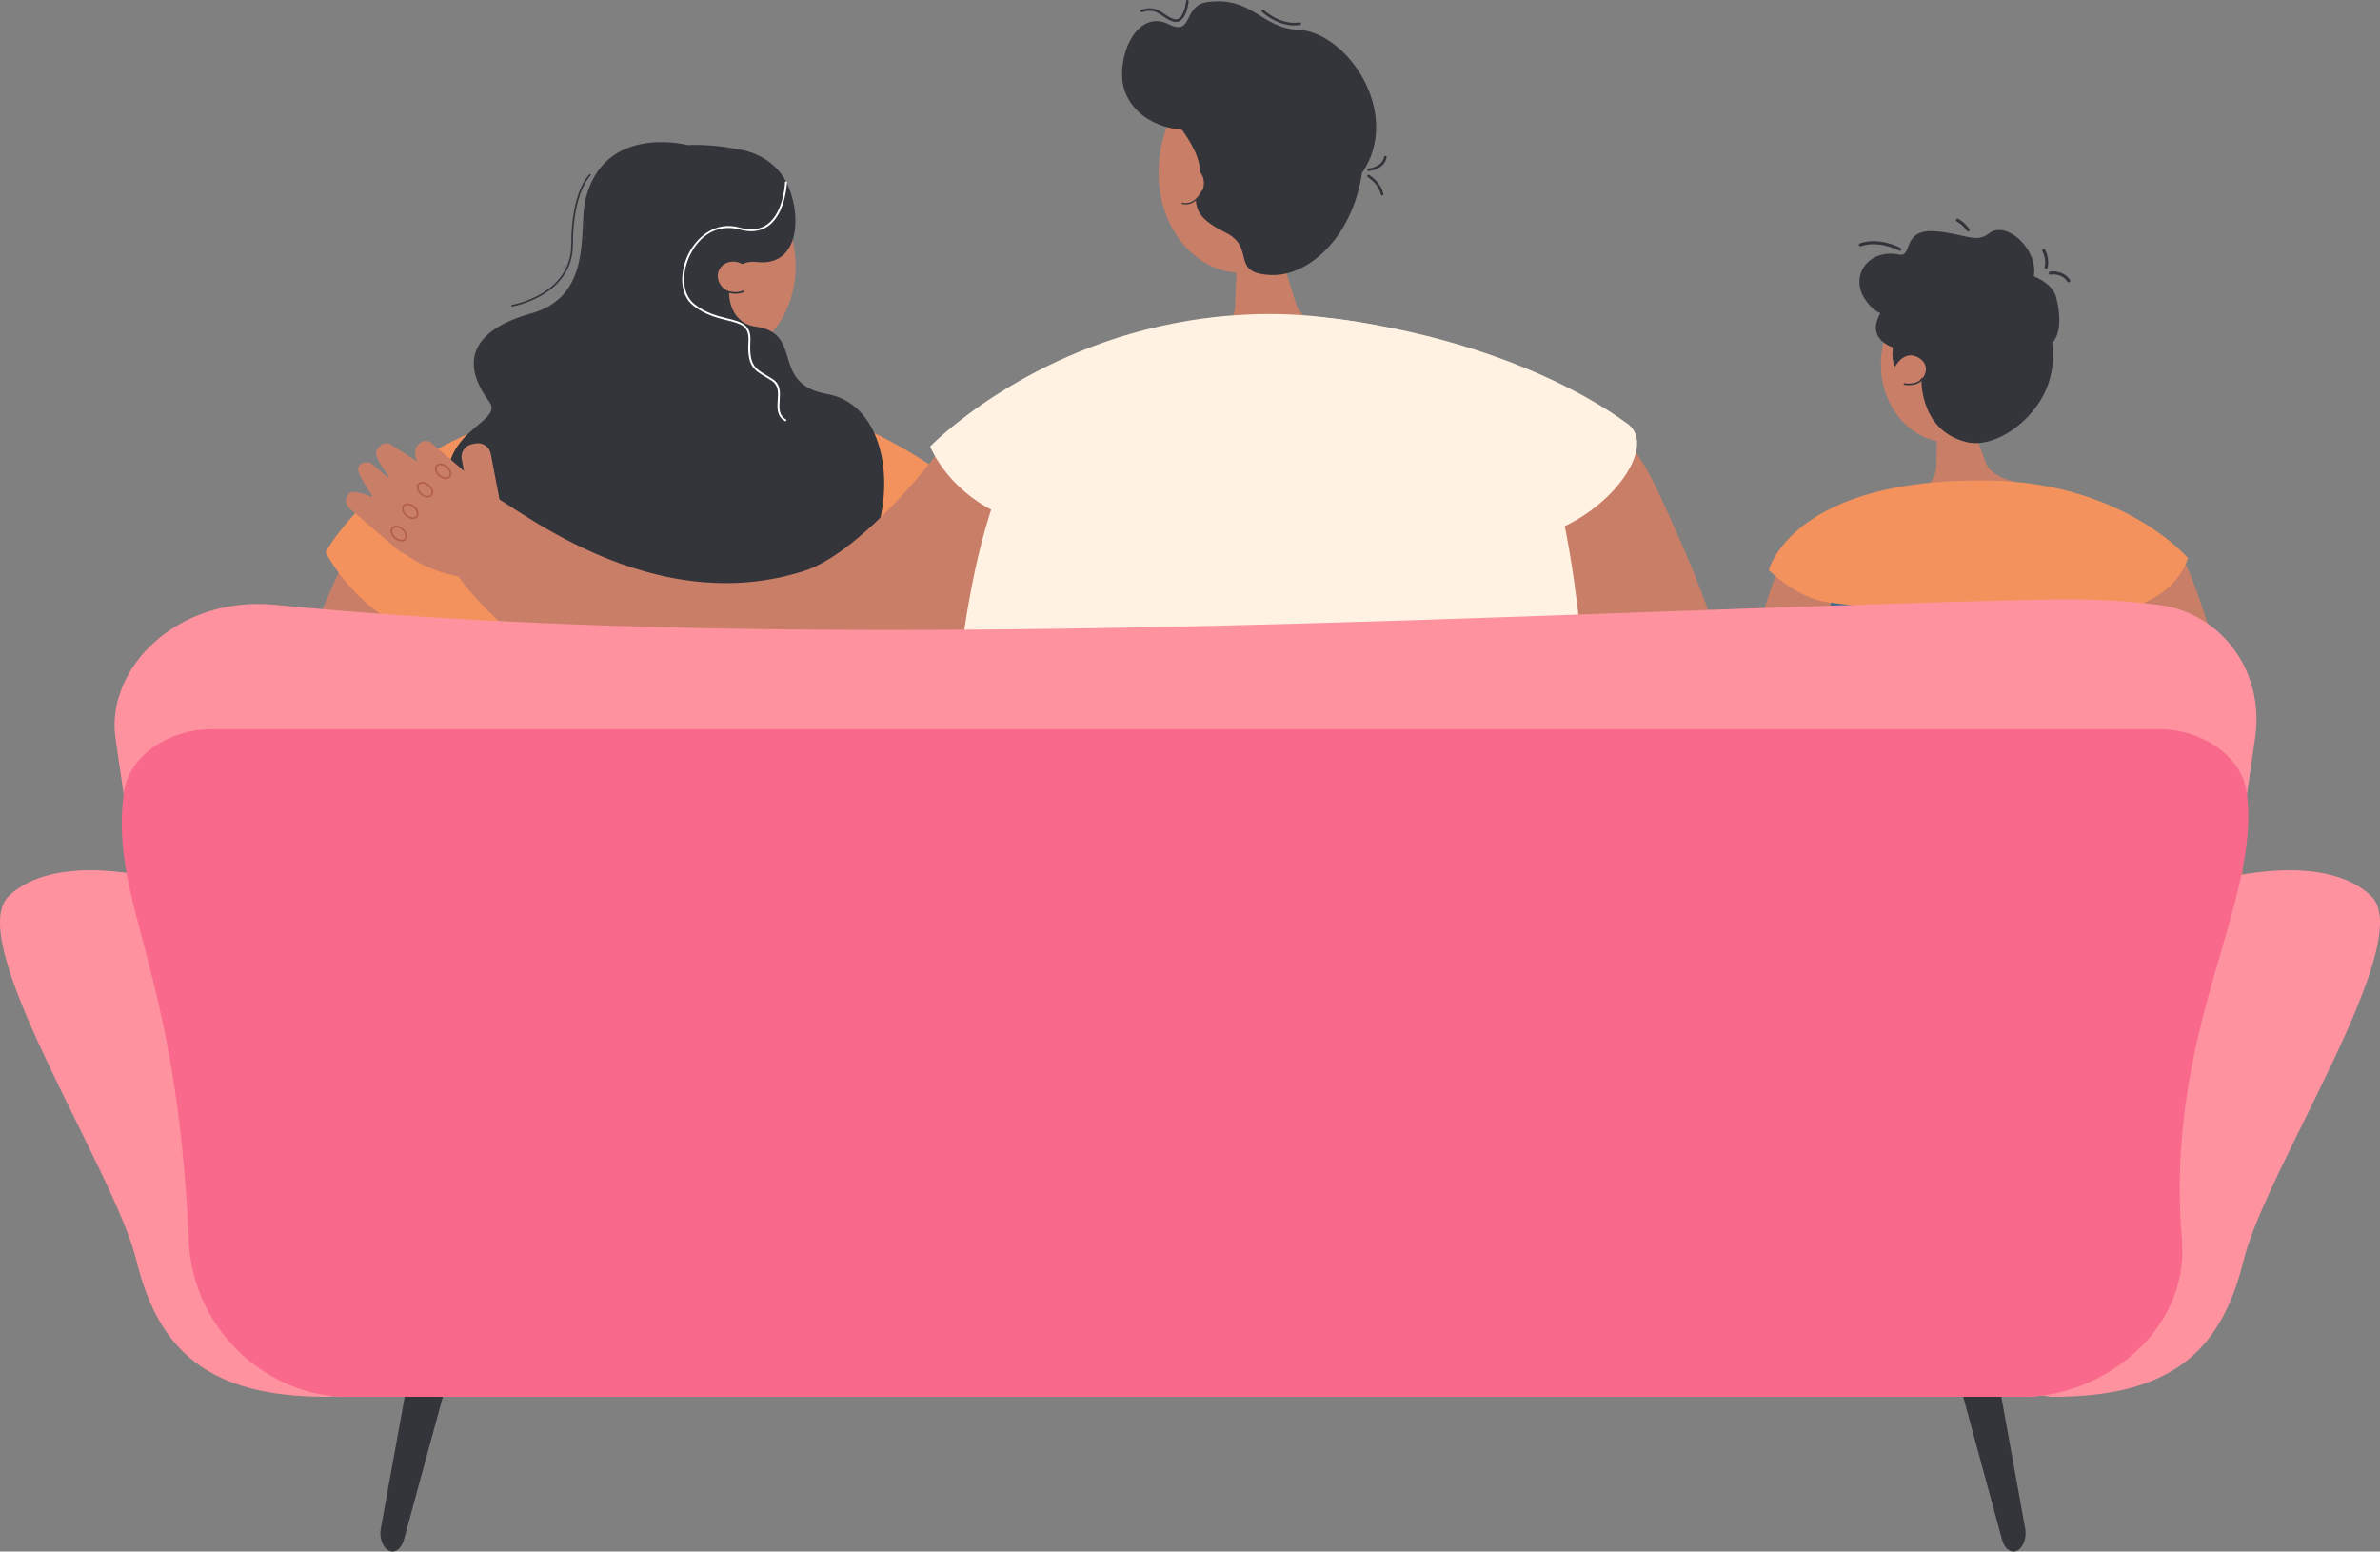 <?xml version="1.0" encoding="UTF-8"?>
<svg id="Layer_2" data-name="Layer 2" xmlns="http://www.w3.org/2000/svg" viewBox="0 0 1400.35 912.78">
  <rect x="0" y="0" width="1400.35" height="912.78" fill="#808080" stroke="none"/>
  <g id="_Layer_" data-name="&amp;lt;Layer&amp;gt;">
    <g>
      <g>
        <g>
          <path d="M581.05,301.5s17.64,34.14,16.98,86.22c-.65,52.07-60.74,20.25-60.74,20.25,0,0-1.96-68.58,0-70.54,1.96-1.96,43.76-35.92,43.76-35.92Z" style="fill: #c97e67; stroke-width: 0px;"/>
          <path d="M395.66,226.01l9.45-30.5,2.75-8.88,16.17-52.21,2.13,51.93,1.27,31.17.4,9.87c.27,6.7,4.36,8.1,9.32,13.93,2.01,2.36,14.9,16.66.28,23.12-18.21,8.05-52.26-4.14-65.2-20.1.1-.02,20.37-8.47,23.43-18.33Z" style="fill: #c97e67; stroke-width: 0px;"/>
          <path d="M467.56,147.87c-4.02-30.63-27.88-52.76-53.28-49.43-25.4,3.34-42.74,30.87-38.72,61.51,4.02,30.63,27.88,52.76,53.28,49.43,25.41-3.34,42.74-30.87,38.72-61.51Z" style="fill: #c97e67; stroke-width: 0px;"/>
          <path d="M195.55,685.17c7.53-82.86,24.79-201.34,64.31-295.16,9.16-21.74,12.97-29.9,20.11-41.77,5.75-9.55-4.54-30.55-20.78-40.56-15.23-9.39-38.96-7.86-42.71-3.21-6.38,7.91-13.19,23.06-23.79,47.12-36.83,83.6-58.89,191.6-67.83,330.84l70.68,2.74Z" style="fill: #c97e67; stroke-width: 0px;"/>
          <path d="M265.91,299.81s16.97-67.25,142.15-67.93c180.53-.98,163.82,164.9,180.52,416.99,0,0-177.83-25.15-346.25,11,0,0-15.62-257.31,23.58-360.07Z" style="fill: #e28569; stroke-width: 0px;"/>
          <path d="M191.6,324.86s28.56,58.29,92.42,51.93c61.25-6.11,196.47-25.12,244-32.95,47.52-7.83,68.06-29.59,68.06-29.59,0,0-58.11-65.51-144.15-79.49-8.08-1.32-16.47-2.3-25.16-2.86-14.59-.94-29.12.57-43.49.86-144.02,2.95-191.68,92.1-191.68,92.1Z" style="fill: #f4925d; stroke-width: 0px;"/>
          <path d="M433.6,87.76s19.6,1.47,28.9,19.1c9.31,17.64,8.9,50.41-17.35,47.25-26.25-3.16-14.14,50.25-41.02,53.18-26.87,2.93-63.41-52.7-47.45-93.36,15.96-40.66,76.91-26.18,76.91-26.18Z" style="fill: #33353b; stroke-width: 0px;"/>
          <path d="M404.14,85.25s-48.92-12.68-59.7,32.25c-4.07,16.95,4.9,56.65-31.84,66.87-34.55,9.62-42.31,28.3-24.82,51.81,11.26,15.14-48.1,17.25-13.72,81.38,30.7,57.25,215.8,49.25,235.59,10.71,19.79-38.54,11.74-90.27-22.77-96.41-34.51-6.14-13.12-35.86-42.57-39.78-16.96-2.26-20.52-26.45-7.29-40.17,13.23-13.72-32.89-66.68-32.89-66.68Z" style="fill: #33353b; stroke-width: 0px;"/>
          <path d="M462.23,247.95c-5.27-2.9-4.94-7.79-4.62-12.53.31-4.52.6-8.79-3.7-11.52-1.2-.76-2.31-1.42-3.38-2.07-7.11-4.24-11.02-6.57-10.15-21.17.54-9.01-4.71-10.3-12.65-12.24-5.78-1.41-12.96-3.18-19.81-8.62-8.6-6.84-7.84-20.68-2.65-30.81,4.87-9.5,15.64-19.16,29.95-15.11,6.55,1.85,12.05,1.18,16.35-1.98,9.76-7.17,10.36-24.88,10.37-25.05l1.12.03c0,.19-.14,4.64-1.53,10.09-1.29,5.06-3.95,11.91-9.29,15.84-4.6,3.38-10.43,4.11-17.32,2.16-8.95-2.53-21.17-.04-28.64,14.54-4.98,9.73-5.78,22.96,2.35,29.42,6.65,5.29,13.71,7.02,19.38,8.41,7.88,1.93,14.1,3.46,13.51,13.4-.83,13.91,2.65,15.99,9.6,20.13,1.08.64,2.2,1.31,3.41,2.08,4.86,3.1,4.53,7.9,4.21,12.55-.31,4.58-.61,8.91,4.04,11.46l-.54.99Z" style="fill: #fff; stroke-width: 0px;"/>
          <path d="M301.33,180.34c-.23,0-.44-.17-.48-.41-.04-.27.14-.52.4-.56.35-.06,34.86-6.15,34.86-35.52,0-31.21,10.26-40.87,10.69-41.27.2-.18.51-.17.69.03.18.2.17.51-.03.69-.03.02-2.62,2.44-5.18,8.61-2.37,5.71-5.19,15.88-5.19,31.93,0,30.21-35.32,36.43-35.68,36.49-.03,0-.05,0-.08,0Z" style="fill: #33353b; stroke-width: 0px;"/>
          <path d="M436.2,155.05c-5.01-2.46-10.84-.82-13.04,3.66-2.19,4.47.09,10.09,5.09,12.54,5.01,2.45,10.84.82,13.03-3.66,2.19-4.47-.09-10.09-5.09-12.54Z" style="fill: #c97e67; stroke-width: 0px;"/>
          <path d="M432.68,172.81c-3.81,0-6.78-1.55-6.96-1.65l.46-.86c.06.03,5.82,3.03,11.35.51l.41.89c-1.8.83-3.61,1.12-5.26,1.12Z" style="fill: #33353b; stroke-width: 0px;"/>
        </g>
        <g>
          <path d="M762.56,178.82l-10.54-34.03-3.07-9.91-18.05-58.26-2.37,57.95-1.42,34.78-.45,11.01c-.31,7.47-4.86,9.05-10.41,15.54-2.25,2.63-16.62,18.59-.31,25.79,20.32,8.98,58.32-4.62,72.76-22.43-.11-.02-22.73-9.45-26.14-20.45Z" style="fill: #c97e67; stroke-width: 0px;"/>
          <path d="M682.32,91.63c4.49-34.18,31.11-58.88,59.46-55.16,28.35,3.72,47.69,34.45,43.21,68.64-4.49,34.18-31.11,58.88-59.46,55.16-28.35-3.72-47.7-34.45-43.21-68.64Z" style="fill: #c97e67; stroke-width: 0px;"/>
          <path d="M704.5,76.63c-29.6,1.11-43.96-15.97-44.3-31.78-.44-20.28,12.33-38.24,27.2-30.7,14.87,7.54,8.49-10.95,22.78-12.91,26.72-3.67,31.73,15.33,53.6,16.26,28.84,1.22,61.72,49.27,37.55,84.35,0,0-73.46-26.09-96.83-25.22Z" style="fill: #33353b; stroke-width: 0px;"/>
          <path d="M678.15,56.18s31.63,30.45,27.46,47.59c-4.17,17.13-3.12,23.85,15.36,32.98,18.47,9.14,2.16,23.98,26.78,25.05,24.62,1.07,54.77-28.02,54.77-75.84,0-26.66-15.32-44.11-15.32-44.11l-109.04,14.32Z" style="fill: #33353b; stroke-width: 0px;"/>
          <path d="M985.87,691.21c-8.4-92.47-27.67-224.67-71.77-329.37-10.22-24.26-14.48-33.37-22.45-46.62-6.41-10.66,5.07-34.09,23.19-45.26,17-10.48,43.47-8.77,47.66-3.58,7.12,8.83,14.72,25.73,26.55,52.59,41.09,93.29,65.72,213.81,75.69,369.18l-78.87,3.05Z" style="fill: #c97e67; stroke-width: 0px;"/>
          <path d="M269.47,338.99c-13.31-13.11,16.33-48.98,16.33-48.98,5.09-3.57,89.88,76.79,187.04,45.99,34.6-10.97,82.44-71.53,85.89-80.53.46-1.2,76.62,26.34,76.62,26.34-6.25,16.29-13.47,67.83-50.71,102.11-77.04,70.91-243.94,50.85-315.17-44.92Z" style="fill: #c97e67; stroke-width: 0px;"/>
          <path d="M907.35,261.18s-18.93-75.04-158.63-75.8c-201.46-1.1-182.8,184.01-201.44,465.33,0,0,198.44-28.06,386.39,12.28,0,0,17.43-287.14-26.31-401.8Z" style="fill: #fff2e2; stroke-width: 0px;"/>
          <path d="M958.92,250.42l-91.24,50.48s-199.78,18.14-252.81,9.4c-53.03-8.74-67.58-47.68-67.58-47.68,0,0,56.49-58.44,152.49-74.05,9.02-1.48,18.38-2.56,28.08-3.19,16.28-1.05,32.59-.83,48.53.96,121.68,13.71,182.54,64.07,182.54,64.07Z" style="fill: #fff2e2; stroke-width: 0px;"/>
          <path d="M960.82,252.53c7.74,10.94-3.66,32.57-25.45,48.29-21.79,15.73-45.73,19.6-53.46,8.66-7.74-10.94,3.66-32.57,25.45-48.29,21.79-15.73,45.73-19.6,53.46-8.66Z" style="fill: #fff2e2; stroke-width: 0px;"/>
          <path d="M689.64,103c3.58-5.09,10.17-6.61,14.72-3.41,4.55,3.2,5.32,9.92,1.74,15.01-3.58,5.08-10.17,6.61-14.72,3.41-4.55-3.2-5.32-9.92-1.74-15.01Z" style="fill: #c97e67; stroke-width: 0px;"/>
          <path d="M813.2,115c-.35,0-.66-.24-.74-.6-1.44-6.46-7.59-10.15-7.65-10.18-.36-.21-.49-.68-.27-1.04.21-.36.68-.48,1.05-.27.28.16,6.79,4.06,8.36,11.17.09.41-.17.82-.58.91-.06.01-.11.02-.17.02Z" style="fill: #33353b; stroke-width: 0px;"/>
          <path d="M805.2,100.61c-.4,0-.74-.31-.76-.71-.03-.42.29-.78.71-.81.08,0,8.07-.59,9.21-6.77.08-.41.48-.69.89-.61.41.08.69.47.61.89-1.36,7.36-10.52,8.01-10.62,8.02-.02,0-.03,0-.05,0Z" style="fill: #33353b; stroke-width: 0px;"/>
          <path d="M691.89,12.93c-.52,0-1.06-.08-1.61-.25-2.47-.73-4.3-2-6.08-3.23-3.28-2.28-6.12-4.25-12.28-2.26-.4.13-.83-.09-.96-.49-.13-.4.09-.83.49-.96,6.88-2.22,10.31.16,13.62,2.45,1.68,1.16,3.41,2.36,5.64,3.03,1.13.34,2.12.21,3.01-.4,3.35-2.26,4.14-10.05,4.15-10.13.04-.42.41-.72.83-.69.42.04.73.41.69.83-.03.35-.87,8.59-4.81,11.25-.83.56-1.73.84-2.69.84Z" style="fill: #33353b; stroke-width: 0px;"/>
          <path d="M761.52,14.97c-10.48,0-18.63-7.6-19.01-7.95-.31-.29-.32-.77-.03-1.08.29-.31.77-.32,1.08-.03.1.09,9.79,9.11,21.09,7.29.41-.07.81.22.87.63.07.42-.22.81-.63.87-1.15.18-2.27.27-3.37.27Z" style="fill: #33353b; stroke-width: 0px;"/>
          <path d="M697.59,120.24c-1.23,0-2.04-.27-2.09-.28-.19-.07-.29-.27-.23-.47.06-.19.27-.29.47-.23.27.09,6.68,2.13,11.21-6.91.09-.18.31-.26.49-.16.18.09.25.31.16.49-2.51,5.01-5.65,6.73-7.84,7.29-.81.21-1.55.28-2.17.28Z" style="fill: #33353b; stroke-width: 0px;"/>
        </g>
        <g>
          <path d="M253.73,310.51l-.6.69c-2.08,2.43-5.77,2.71-8.2.62l-21.49-14.4c-2.43-2.08-11.73-16.51-12.57-20.19-.41-1.79.33-3.27.33-3.27,2.08-2.43,5.78-2.71,8.2-.62l33.71,28.96c2.43,2.08,2.71,5.78.62,8.2Z" style="fill: #c97e67; stroke-width: 0px;"/>
          <path d="M264.38,298.12l-.95,1.11c-1.99,2.31-5.5,2.58.4,12.28l-32.77-28.16c-10.53-13.68-10.79-17.19-8.8-19.5l.95-1.11c1.99-2.31,5.5-2.58,7.81-.59l38.23,24.87c2.31,1.99-2.88,8.79-4.87,11.1Z" style="fill: #c97e67; stroke-width: 0px;"/>
          <path d="M290.36,315.71l-2.19.42c-4.1.78-8.09-1.93-8.87-6.03l-7.63-39.92c-.78-4.1,1.93-8.09,6.02-8.87l2.19-.42c4.1-.78,8.09,1.93,8.87,6.02l7.63,39.92c.78,4.1-1.93,8.09-6.02,8.87Z" style="fill: #c97e67; stroke-width: 0px;"/>
          <path d="M275.05,285.69l-1.38,1.6c-1.87,2.18-5.18,2.43-7.36.56l-19.61-14.67c-2.18-1.87-3.45-8.23-1.58-10.41l1.38-1.6c1.87-2.18,5.18-2.43,7.36-.56l20.63,17.73c2.18,1.87,2.43,5.18.56,7.36Z" style="fill: #c97e67; stroke-width: 0px;"/>
          <path d="M269.47,338.99s-29.75-3.9-47.18-28.9c-18.18-26.06,27.68-42.81,37.23-40.31,9.56,2.5,32.09,26.03,32.09,26.03l-22.14,43.18Z" style="fill: #c97e67; stroke-width: 0px;"/>
          <path d="M243.42,322.58l-.68.8c-2.06,2.39-5.7,2.67-8.09.61l-29.09-24.99c-2.39-2.06-2.67-5.7-.61-8.09l.68-.8c2.06-2.39,15.42,2.47,17.81,4.53l19.36,19.85c2.39,2.06,2.67,5.69.61,8.09Z" style="fill: #c97e67; stroke-width: 0px;"/>
        </g>
        <path d="M262.34,281.86c-1.33,0-2.84-.57-4.13-1.68h0c-2.29-1.97-3.02-4.9-1.62-6.52,1.4-1.63,4.4-1.35,6.69.62,2.29,1.97,3.02,4.89,1.62,6.52-.61.71-1.53,1.06-2.57,1.06ZM258.88,279.4c1.83,1.57,4.23,1.9,5.24.73,1.01-1.18.32-3.5-1.51-5.07-1.83-1.57-4.23-1.9-5.24-.73-1.01,1.18-.32,3.5,1.51,5.07h0Z" style="fill: #b2604d; stroke-width: 0px;"/>
        <path d="M251.67,292.7c-1.33,0-2.84-.57-4.13-1.68h0c-2.29-1.97-3.02-4.9-1.62-6.52,1.4-1.63,4.4-1.35,6.69.62,2.29,1.97,3.02,4.89,1.62,6.52-.61.71-1.53,1.06-2.57,1.06ZM248.21,290.24c1.83,1.57,4.23,1.91,5.24.73,1.01-1.18.32-3.5-1.51-5.07-1.83-1.57-4.23-1.9-5.24-.73-1.01,1.18-.32,3.5,1.51,5.07h0Z" style="fill: #b2604d; stroke-width: 0px;"/>
        <path d="M242.95,305.39c-.18,0-.36-.01-.55-.03-1.23-.14-2.5-.73-3.58-1.66-2.29-1.97-3.02-4.89-1.62-6.52.7-.82,1.8-1.19,3.11-1.04,1.23.14,2.5.73,3.59,1.66,1.08.93,1.86,2.1,2.18,3.29.34,1.26.14,2.41-.56,3.23-.6.7-1.5,1.07-2.56,1.07ZM239.76,297.14c-.76,0-1.38.25-1.78.71-1.01,1.18-.32,3.5,1.51,5.07.93.8,2,1.3,3.03,1.42.95.11,1.74-.14,2.21-.69.47-.55.6-1.37.35-2.29-.27-1-.93-1.99-1.86-2.78s-2-1.3-3.03-1.42c-.15-.02-.29-.03-.43-.03Z" style="fill: #b2604d; stroke-width: 0px;"/>
        <path d="M236.23,318.53c-.18,0-.36-.01-.55-.03-1.23-.14-2.5-.73-3.58-1.66-2.29-1.97-3.02-4.9-1.62-6.52.7-.82,1.81-1.19,3.11-1.04,1.23.14,2.5.73,3.59,1.66,2.29,1.97,3.02,4.89,1.62,6.52-.6.7-1.5,1.07-2.56,1.07ZM233.05,310.27c-.76,0-1.38.25-1.78.71-1.01,1.18-.32,3.5,1.51,5.07.93.8,2,1.3,3.03,1.42.95.11,1.74-.14,2.21-.69,1.01-1.18.32-3.5-1.51-5.07-.93-.8-2-1.3-3.03-1.42-.15-.02-.29-.03-.43-.03Z" style="fill: #b2604d; stroke-width: 0px;"/>
      </g>
      <g>
        <path d="M1275.2,566.66c.11-52.09-3.79-126.93-22.98-187.7-4.45-14.08-6.35-19.39-10.12-27.2-3.03-6.29,4.6-18.78,15.3-24.08,10.04-4.97,24.07-4.59,26.81.48,3.03,5.6,6.89,15.14,12.1,30.75,18.11,54.25,25.6,122.84,23.11,210.15l-44.22-2.39Z" style="fill: #c97e67; stroke-width: 0px;"/>
        <path d="M1060.07,563.09c-.11-52.09,3.79-126.93,22.98-187.7,4.45-14.08,6.35-19.39,10.12-27.2,3.03-6.29-4.6-18.78-15.3-24.08-10.04-4.97-24.74-2.64-26.81.48-3.52,5.3-6.89,15.14-12.1,30.75-18.11,54.25-25.6,122.84-23.11,210.15l44.22-2.39Z" style="fill: #c97e67; stroke-width: 0px;"/>
        <path d="M1244.37,318.45s-11.17-31.69-84.93-32.14c-106.37-.65-76.38,89.07-105.19,261.89,0,0,93.37-33.58,204.02,7.24,0,0,9.21-169.36-13.89-237Z" style="fill: #436e8e; stroke-width: 0px;"/>
        <path d="M1185.05,283.3c-11.3,12.88-33.86,21.46-44.9,17.73-13.75-4.65-8.32-12.81-6.55-14.72,4.35-4.69,5.69-8.12,5.78-13.65l.02-1.34.11-6.8.2-12.79.2-12.93.66-42.86,15.88,43.52,2.7,7.41,3.81,10.45,5.47,14.97c3.01,8.23,16.53,11,16.62,11.02Z" style="fill: #c97e67; stroke-width: 0px;"/>
        <path d="M1287.31,328.24s-6.65,29.19-51.96,32.36c-40.66,2.85-125.95-1.41-160.23-6.36-18.57-2.69-34.37-18.89-34.37-18.89,0,0,13.71-54.48,129.68-52.67,78.9,1.23,116.89,45.56,116.89,45.56Z" style="fill: #f4925d; stroke-width: 0px;"/>
        <path d="M1107.15,207.4c3.43-26.09,24.96-44.77,48.1-41.73,23.14,3.04,39.12,26.65,35.7,52.73-3.42,26.08-24.96,44.77-48.1,41.73-23.14-3.04-39.12-26.65-35.7-52.73Z" style="fill: #c97e67; stroke-width: 0px;"/>
        <path d="M1097.99,176.99c3.56,4.77,8.14,10.03,19.76,7.79,11.63-2.24,14.49-8.02,14.49-8.02,0,0,4.32,8.6,14.91,7.88s11.96-5.04,11.96-5.04c0,0,1.38,9.68,10.73,11.91,9.36,2.24-5.7,13.74,10.4,16.02,11.63,1.65,6.11-25.85,14.01-38.6,10.57-17.06-12.57-40.82-24.04-31.6-7.51,6.03-14.22.1-31.26-1.26-20.42-1.64-13.24,15.33-21.47,13.69-18.77-3.74-29.78,13.43-19.49,27.23Z" style="fill: #33353b; stroke-width: 0px;"/>
        <path d="M1217.21,166.06c-.28,0-.56-.13-.73-.38-3.7-5.25-9.73-4.16-9.98-4.11-.48.09-.95-.22-1.05-.71-.09-.48.22-.95.7-1.05.3-.06,7.4-1.38,11.79,4.83.28.4.19.96-.22,1.25-.16.11-.34.16-.51.16Z" style="fill: #33353b; stroke-width: 0px;"/>
        <path d="M1203.91,158.18c-.07,0-.15,0-.22-.03-.48-.12-.77-.61-.65-1.09,1.21-4.71-1.31-9.25-1.33-9.3-.24-.43-.09-.98.34-1.22s.98-.09,1.22.34c.12.21,2.89,5.22,1.5,10.62-.1.41-.47.67-.87.67Z" style="fill: #33353b; stroke-width: 0px;"/>
        <path d="M1117.86,147.58c-.15,0-.29-.04-.43-.11-.12-.06-11.72-6.32-22.53-2.62-.47.16-.98-.09-1.14-.56-.16-.47.09-.98.56-1.14,11.57-3.96,23.47,2.47,23.97,2.75.43.24.59.78.35,1.21-.16.3-.47.46-.78.46Z" style="fill: #33353b; stroke-width: 0px;"/>
        <path d="M1109.51,179.71s-15.46,17.03,4.22,24.71c0,0-3.53,22.02,16.81,16.9,0,0-2.13,31.58,26.26,38.67,15.47,3.86,34.79-9.28,44.22-25.15,9.74-16.39,6.43-33.21,6.43-33.21,0,0,7.62-5.69,2.4-26.6-2.75-11.02-19.85-14.75-19.85-14.75l-84.36,19.43h3.87Z" style="fill: #33353b; stroke-width: 0px;"/>
        <path d="M1158.05,136.18c-.29,0-.58-.15-.75-.41-.02-.03-2.18-3.35-5.95-5.48-.43-.24-.58-.79-.34-1.22.24-.43.79-.58,1.22-.34,4.17,2.35,6.48,5.92,6.57,6.07.26.42.14.97-.27,1.23-.15.1-.32.14-.48.14Z" style="fill: #33353b; stroke-width: 0px;"/>
        <path d="M1113.73,218.25s4.92-12.55,14.13-8.35c9.22,4.2,5.07,14.5-2,15.88-7.07,1.38-12.14-7.53-12.14-7.53Z" style="fill: #c97e67; stroke-width: 0px;"/>
        <path d="M1123.27,226.59c-.86,0-1.81-.07-2.86-.22-.25-.04-.43-.27-.39-.52.04-.25.27-.42.52-.39,7.97,1.15,10-2.85,10.09-3.02.11-.23.38-.32.61-.22.23.11.33.38.22.61-.08.17-1.85,3.75-8.2,3.75Z" style="fill: #33353b; stroke-width: 0px;"/>
      </g>
      <g>
        <path d="M92.04,516.89s-59.13-16.16-86.78,10.17c-27.65,26.33,61.87,160.6,75.04,214.58,13.16,53.97,43.55,80.08,111.9,80.08s-100.16-304.82-100.16-304.82Z" style="fill: #ff929f; stroke-width: 0px;"/>
        <path d="M1308.31,516.89s59.13-16.16,86.77,10.17c27.65,26.33-61.87,160.6-75.04,214.58-13.16,53.97-43.55,80.08-111.9,80.08s100.16-304.82,100.16-304.82Z" style="fill: #ff929f; stroke-width: 0px;"/>
        <g>
          <path d="M1184.78,912.78h0c4.65-.06,7.99-7.04,6.82-13.46l-19.62-108.31h-25.23l31.26,114.83c1.16,4.24,3.83,6.98,6.77,6.94Z" style="fill: #33353b; stroke-width: 0px;"/>
          <path d="M1172.55,794.22s-13.74-1.92-22.22,10l-3.6-13.21,25.1-1.38.72,4.59Z" style="fill: #33353b; stroke-width: 0px;"/>
        </g>
        <g>
          <path d="M230.88,912.78h0c-4.65-.06-7.99-7.04-6.82-13.46l19.63-108.31h25.23l-31.27,114.83c-1.15,4.24-3.83,6.98-6.77,6.94Z" style="fill: #33353b; stroke-width: 0px;"/>
          <path d="M243.1,794.22s13.74-1.92,22.22,10l3.6-13.21-25.1-1.38-.71,4.59Z" style="fill: #33353b; stroke-width: 0px;"/>
        </g>
        <path d="M1326.84,434.4l-4.77,32.7-38.27,262.3c-7.78,53.33-47.1,92.32-93.11,92.32H204.12c-46.01,0-85.32-38.98-93.11-92.32l-38.27-262.29-4.77-32.71c-5.98-41.03,36.29-84.27,93.95-78.6,325.41,31.95,748.99,3.17,1039.78-3.03,23.17-.49,44.76-.04,68.86,3.12,35.09,4.61,62.26,37.48,56.27,78.51Z" style="fill: #ff929f; stroke-width: 0px;"/>
        <path d="M1322.06,467.1c8.04,65.78-48.68,138.44-38.27,262.3,4.51,53.71-47.1,92.32-93.11,92.32H204.12c-46.01,0-90.85-38.47-93.11-92.32-6.76-161.6-46.3-196.51-38.27-262.29,2.92-23.94,28.52-38.14,51.5-38.14h1146.33c22.99,0,48.57,14.2,51.49,38.13Z" style="fill: #f9698c; stroke-width: 0px;"/>
      </g>
    </g>
  </g>
</svg>